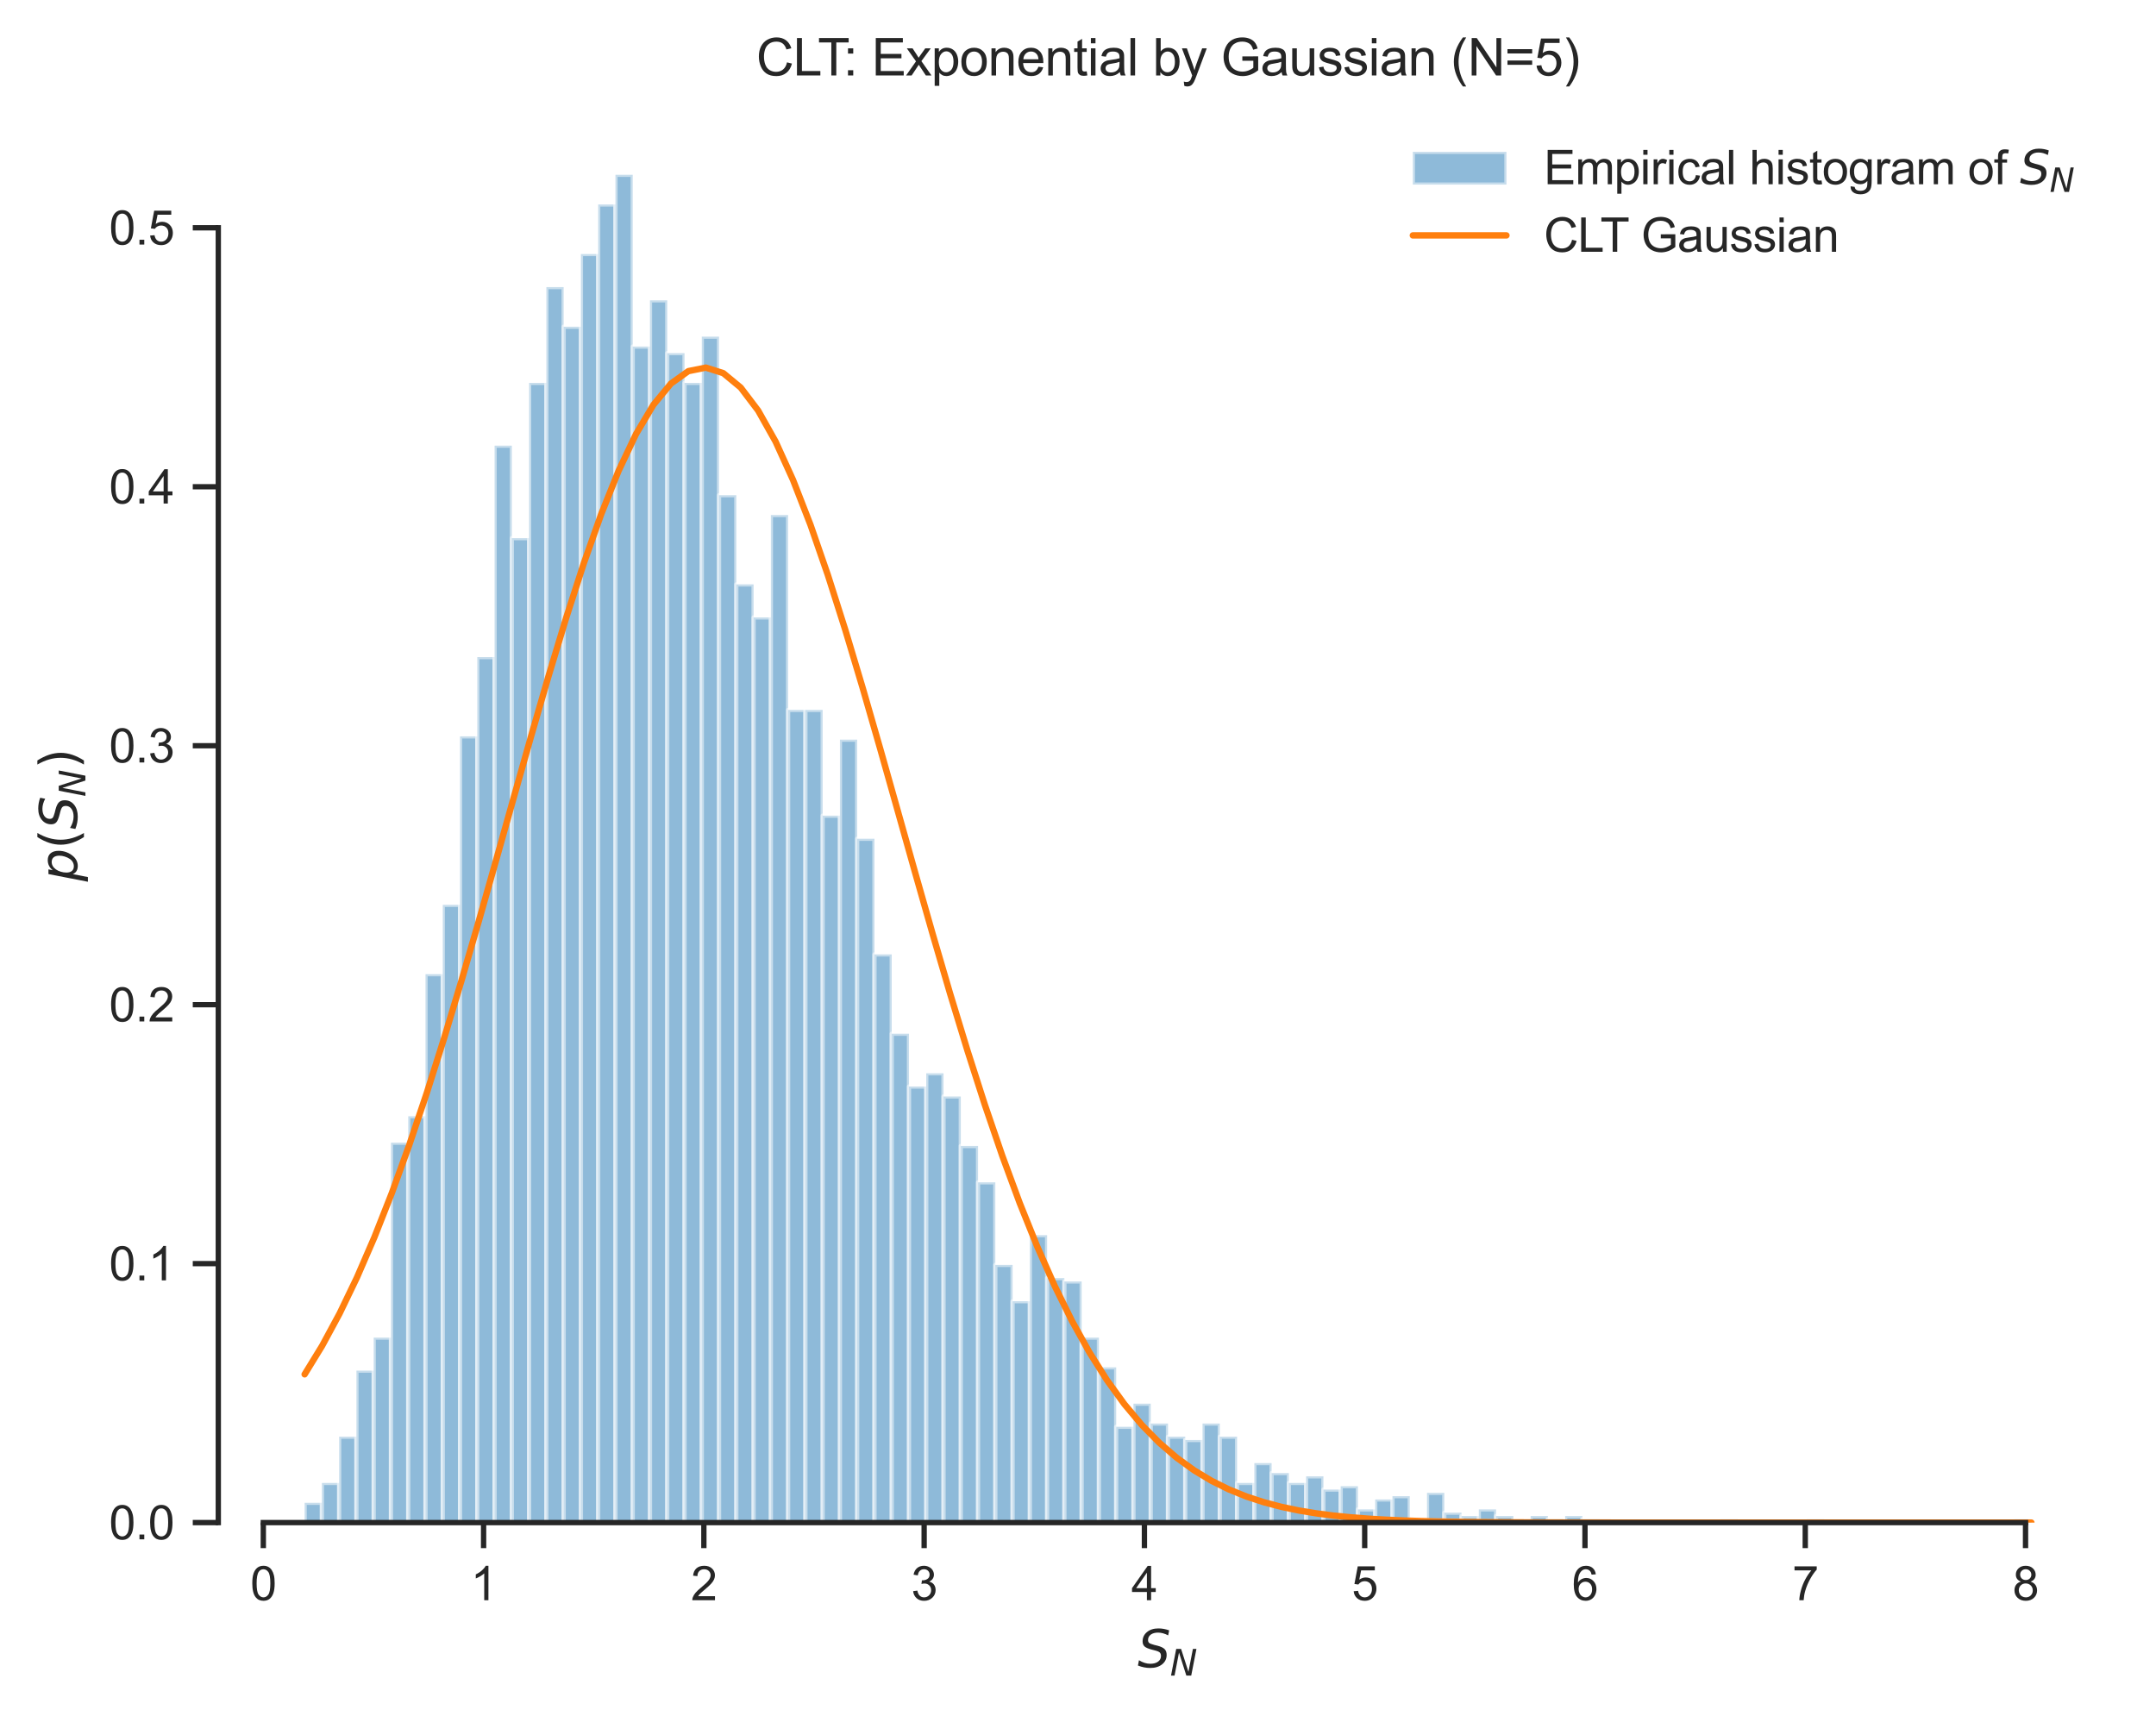 <?xml version="1.0" encoding="utf-8" standalone="no"?>
<!DOCTYPE svg PUBLIC "-//W3C//DTD SVG 1.1//EN"
  "http://www.w3.org/Graphics/SVG/1.1/DTD/svg11.dtd">
<svg xmlns:xlink="http://www.w3.org/1999/xlink" width="405.364pt" height="322.68pt" viewBox="0 0 405.364 322.68" xmlns="http://www.w3.org/2000/svg" version="1.1">
 <defs>
  <style type="text/css">*{stroke-linejoin: round; stroke-linecap: butt}</style>
 </defs>
 <g id="figure_1">
  <g id="patch_1">
   <path d="M 0 322.68 
L 405.364 322.68 
L 405.364 0 
L 0 0 
z
" style="fill: #ffffff"/>
  </g>
  <g id="axes_1">
   <g id="patch_2">
    <path d="M 41.044 286.3 
L 398.164 286.3 
L 398.164 20.189 
L 41.044 20.189 
z
" style="fill: #ffffff"/>
   </g>
   <g id="matplotlib.axis_1">
    <g id="xtick_1">
     <g id="line2d_1">
      <defs>
       <path id="mabcc6d7316" d="M 0 0 
L 0 4.8 
" style="stroke: #262626"/>
      </defs>
      <g>
       <use xlink:href="#mabcc6d7316" x="49.507" y="286.3" style="fill: #262626; stroke: #262626"/>
      </g>
     </g>
     <g id="text_1">
      <!-- 0 -->
      <g style="fill: #262626" transform="translate(47.06 300.899) scale(0.088 -0.088)">
       <defs>
        <path id="ArialMT-30" d="M 266 2259 
Q 266 3072 433 3567 
Q 600 4063 929 4331 
Q 1259 4600 1759 4600 
Q 2128 4600 2406 4451 
Q 2684 4303 2865 4023 
Q 3047 3744 3150 3342 
Q 3253 2941 3253 2259 
Q 3253 1453 3087 958 
Q 2922 463 2592 192 
Q 2263 -78 1759 -78 
Q 1097 -78 719 397 
Q 266 969 266 2259 
z
M 844 2259 
Q 844 1131 1108 757 
Q 1372 384 1759 384 
Q 2147 384 2411 759 
Q 2675 1134 2675 2259 
Q 2675 3391 2411 3762 
Q 2147 4134 1753 4134 
Q 1366 4134 1134 3806 
Q 844 3388 844 2259 
z
" transform="scale(0.016)"/>
       </defs>
       <use xlink:href="#ArialMT-30"/>
      </g>
     </g>
    </g>
    <g id="xtick_2">
     <g id="line2d_2">
      <g>
       <use xlink:href="#mabcc6d7316" x="90.923" y="286.3" style="fill: #262626; stroke: #262626"/>
      </g>
     </g>
     <g id="text_2">
      <!-- 1 -->
      <g style="fill: #262626" transform="translate(88.476 300.899) scale(0.088 -0.088)">
       <defs>
        <path id="ArialMT-31" d="M 2384 0 
L 1822 0 
L 1822 3584 
Q 1619 3391 1289 3197 
Q 959 3003 697 2906 
L 697 3450 
Q 1169 3672 1522 3987 
Q 1875 4303 2022 4600 
L 2384 4600 
L 2384 0 
z
" transform="scale(0.016)"/>
       </defs>
       <use xlink:href="#ArialMT-31"/>
      </g>
     </g>
    </g>
    <g id="xtick_3">
     <g id="line2d_3">
      <g>
       <use xlink:href="#mabcc6d7316" x="132.339" y="286.3" style="fill: #262626; stroke: #262626"/>
      </g>
     </g>
     <g id="text_3">
      <!-- 2 -->
      <g style="fill: #262626" transform="translate(129.892 300.899) scale(0.088 -0.088)">
       <defs>
        <path id="ArialMT-32" d="M 3222 541 
L 3222 0 
L 194 0 
Q 188 203 259 391 
Q 375 700 629 1000 
Q 884 1300 1366 1694 
Q 2113 2306 2375 2664 
Q 2638 3022 2638 3341 
Q 2638 3675 2398 3904 
Q 2159 4134 1775 4134 
Q 1369 4134 1125 3890 
Q 881 3647 878 3216 
L 300 3275 
Q 359 3922 746 4261 
Q 1134 4600 1788 4600 
Q 2447 4600 2831 4234 
Q 3216 3869 3216 3328 
Q 3216 3053 3103 2787 
Q 2991 2522 2730 2228 
Q 2469 1934 1863 1422 
Q 1356 997 1212 845 
Q 1069 694 975 541 
L 3222 541 
z
" transform="scale(0.016)"/>
       </defs>
       <use xlink:href="#ArialMT-32"/>
      </g>
     </g>
    </g>
    <g id="xtick_4">
     <g id="line2d_4">
      <g>
       <use xlink:href="#mabcc6d7316" x="173.755" y="286.3" style="fill: #262626; stroke: #262626"/>
      </g>
     </g>
     <g id="text_4">
      <!-- 3 -->
      <g style="fill: #262626" transform="translate(171.308 300.899) scale(0.088 -0.088)">
       <defs>
        <path id="ArialMT-33" d="M 269 1209 
L 831 1284 
Q 928 806 1161 595 
Q 1394 384 1728 384 
Q 2125 384 2398 659 
Q 2672 934 2672 1341 
Q 2672 1728 2419 1979 
Q 2166 2231 1775 2231 
Q 1616 2231 1378 2169 
L 1441 2663 
Q 1497 2656 1531 2656 
Q 1891 2656 2178 2843 
Q 2466 3031 2466 3422 
Q 2466 3731 2256 3934 
Q 2047 4138 1716 4138 
Q 1388 4138 1169 3931 
Q 950 3725 888 3313 
L 325 3413 
Q 428 3978 793 4289 
Q 1159 4600 1703 4600 
Q 2078 4600 2393 4439 
Q 2709 4278 2876 4000 
Q 3044 3722 3044 3409 
Q 3044 3113 2884 2869 
Q 2725 2625 2413 2481 
Q 2819 2388 3044 2092 
Q 3269 1797 3269 1353 
Q 3269 753 2831 336 
Q 2394 -81 1725 -81 
Q 1122 -81 723 278 
Q 325 638 269 1209 
z
" transform="scale(0.016)"/>
       </defs>
       <use xlink:href="#ArialMT-33"/>
      </g>
     </g>
    </g>
    <g id="xtick_5">
     <g id="line2d_5">
      <g>
       <use xlink:href="#mabcc6d7316" x="215.171" y="286.3" style="fill: #262626; stroke: #262626"/>
      </g>
     </g>
     <g id="text_5">
      <!-- 4 -->
      <g style="fill: #262626" transform="translate(212.724 300.899) scale(0.088 -0.088)">
       <defs>
        <path id="ArialMT-34" d="M 2069 0 
L 2069 1097 
L 81 1097 
L 81 1613 
L 2172 4581 
L 2631 4581 
L 2631 1613 
L 3250 1613 
L 3250 1097 
L 2631 1097 
L 2631 0 
L 2069 0 
z
M 2069 1613 
L 2069 3678 
L 634 1613 
L 2069 1613 
z
" transform="scale(0.016)"/>
       </defs>
       <use xlink:href="#ArialMT-34"/>
      </g>
     </g>
    </g>
    <g id="xtick_6">
     <g id="line2d_6">
      <g>
       <use xlink:href="#mabcc6d7316" x="256.586" y="286.3" style="fill: #262626; stroke: #262626"/>
      </g>
     </g>
     <g id="text_6">
      <!-- 5 -->
      <g style="fill: #262626" transform="translate(254.14 300.899) scale(0.088 -0.088)">
       <defs>
        <path id="ArialMT-35" d="M 266 1200 
L 856 1250 
Q 922 819 1161 601 
Q 1400 384 1738 384 
Q 2144 384 2425 690 
Q 2706 997 2706 1503 
Q 2706 1984 2436 2262 
Q 2166 2541 1728 2541 
Q 1456 2541 1237 2417 
Q 1019 2294 894 2097 
L 366 2166 
L 809 4519 
L 3088 4519 
L 3088 3981 
L 1259 3981 
L 1013 2750 
Q 1425 3038 1878 3038 
Q 2478 3038 2890 2622 
Q 3303 2206 3303 1553 
Q 3303 931 2941 478 
Q 2500 -78 1738 -78 
Q 1113 -78 717 272 
Q 322 622 266 1200 
z
" transform="scale(0.016)"/>
       </defs>
       <use xlink:href="#ArialMT-35"/>
      </g>
     </g>
    </g>
    <g id="xtick_7">
     <g id="line2d_7">
      <g>
       <use xlink:href="#mabcc6d7316" x="298.002" y="286.3" style="fill: #262626; stroke: #262626"/>
      </g>
     </g>
     <g id="text_7">
      <!-- 6 -->
      <g style="fill: #262626" transform="translate(295.556 300.899) scale(0.088 -0.088)">
       <defs>
        <path id="ArialMT-36" d="M 3184 3459 
L 2625 3416 
Q 2550 3747 2413 3897 
Q 2184 4138 1850 4138 
Q 1581 4138 1378 3988 
Q 1113 3794 959 3422 
Q 806 3050 800 2363 
Q 1003 2672 1297 2822 
Q 1591 2972 1913 2972 
Q 2475 2972 2870 2558 
Q 3266 2144 3266 1488 
Q 3266 1056 3080 686 
Q 2894 316 2569 119 
Q 2244 -78 1831 -78 
Q 1128 -78 684 439 
Q 241 956 241 2144 
Q 241 3472 731 4075 
Q 1159 4600 1884 4600 
Q 2425 4600 2770 4297 
Q 3116 3994 3184 3459 
z
M 888 1484 
Q 888 1194 1011 928 
Q 1134 663 1356 523 
Q 1578 384 1822 384 
Q 2178 384 2434 671 
Q 2691 959 2691 1453 
Q 2691 1928 2437 2201 
Q 2184 2475 1800 2475 
Q 1419 2475 1153 2201 
Q 888 1928 888 1484 
z
" transform="scale(0.016)"/>
       </defs>
       <use xlink:href="#ArialMT-36"/>
      </g>
     </g>
    </g>
    <g id="xtick_8">
     <g id="line2d_8">
      <g>
       <use xlink:href="#mabcc6d7316" x="339.418" y="286.3" style="fill: #262626; stroke: #262626"/>
      </g>
     </g>
     <g id="text_8">
      <!-- 7 -->
      <g style="fill: #262626" transform="translate(336.972 300.899) scale(0.088 -0.088)">
       <defs>
        <path id="ArialMT-37" d="M 303 3981 
L 303 4522 
L 3269 4522 
L 3269 4084 
Q 2831 3619 2401 2847 
Q 1972 2075 1738 1259 
Q 1569 684 1522 0 
L 944 0 
Q 953 541 1156 1306 
Q 1359 2072 1739 2783 
Q 2119 3494 2547 3981 
L 303 3981 
z
" transform="scale(0.016)"/>
       </defs>
       <use xlink:href="#ArialMT-37"/>
      </g>
     </g>
    </g>
    <g id="xtick_9">
     <g id="line2d_9">
      <g>
       <use xlink:href="#mabcc6d7316" x="380.834" y="286.3" style="fill: #262626; stroke: #262626"/>
      </g>
     </g>
     <g id="text_9">
      <!-- 8 -->
      <g style="fill: #262626" transform="translate(378.388 300.899) scale(0.088 -0.088)">
       <defs>
        <path id="ArialMT-38" d="M 1131 2484 
Q 781 2613 612 2850 
Q 444 3088 444 3419 
Q 444 3919 803 4259 
Q 1163 4600 1759 4600 
Q 2359 4600 2725 4251 
Q 3091 3903 3091 3403 
Q 3091 3084 2923 2848 
Q 2756 2613 2416 2484 
Q 2838 2347 3058 2040 
Q 3278 1734 3278 1309 
Q 3278 722 2862 322 
Q 2447 -78 1769 -78 
Q 1091 -78 675 323 
Q 259 725 259 1325 
Q 259 1772 486 2073 
Q 713 2375 1131 2484 
z
M 1019 3438 
Q 1019 3113 1228 2906 
Q 1438 2700 1772 2700 
Q 2097 2700 2305 2904 
Q 2513 3109 2513 3406 
Q 2513 3716 2298 3927 
Q 2084 4138 1766 4138 
Q 1444 4138 1231 3931 
Q 1019 3725 1019 3438 
z
M 838 1322 
Q 838 1081 952 856 
Q 1066 631 1291 507 
Q 1516 384 1775 384 
Q 2178 384 2440 643 
Q 2703 903 2703 1303 
Q 2703 1709 2433 1975 
Q 2163 2241 1756 2241 
Q 1359 2241 1098 1978 
Q 838 1716 838 1322 
z
" transform="scale(0.016)"/>
       </defs>
       <use xlink:href="#ArialMT-38"/>
      </g>
     </g>
    </g>
    <g id="text_10">
     <!-- $S_N$ -->
     <g style="fill: #262626" transform="translate(213.892 313.572) scale(0.096 -0.096)">
      <defs>
       <path id="DejaVuSans-Oblique-53" d="M 3859 4513 
L 3738 3897 
Q 3422 4066 3111 4152 
Q 2800 4238 2509 4238 
Q 1944 4238 1609 3991 
Q 1275 3744 1275 3334 
Q 1275 3109 1398 2989 
Q 1522 2869 2034 2731 
L 2413 2638 
Q 3053 2472 3303 2217 
Q 3553 1963 3553 1503 
Q 3553 797 2998 353 
Q 2444 -91 1538 -91 
Q 1166 -91 791 -17 
Q 416 56 38 206 
L 166 856 
Q 513 641 861 531 
Q 1209 422 1556 422 
Q 2147 422 2503 684 
Q 2859 947 2859 1369 
Q 2859 1650 2717 1795 
Q 2575 1941 2106 2059 
L 1728 2156 
Q 1081 2325 845 2545 
Q 609 2766 609 3163 
Q 609 3859 1145 4304 
Q 1681 4750 2541 4750 
Q 2875 4750 3203 4690 
Q 3531 4631 3859 4513 
z
" transform="scale(0.016)"/>
       <path id="DejaVuSans-Oblique-4e" d="M 1081 4666 
L 1931 4666 
L 3219 666 
L 4000 4666 
L 4616 4666 
L 3706 0 
L 2853 0 
L 1569 4025 
L 788 0 
L 172 0 
L 1081 4666 
z
" transform="scale(0.016)"/>
      </defs>
      <use xlink:href="#DejaVuSans-Oblique-53" transform="translate(0 0.781)"/>
      <use xlink:href="#DejaVuSans-Oblique-4e" transform="translate(63.477 -15.625) scale(0.7)"/>
     </g>
    </g>
   </g>
   <g id="matplotlib.axis_2">
    <g id="ytick_1">
     <g id="line2d_10">
      <defs>
       <path id="m6d76d13a8e" d="M 0 0 
L -4.8 0 
" style="stroke: #262626"/>
      </defs>
      <g>
       <use xlink:href="#m6d76d13a8e" x="41.044" y="286.3" style="fill: #262626; stroke: #262626"/>
      </g>
     </g>
     <g id="text_11">
      <!-- 0.0 -->
      <g style="fill: #262626" transform="translate(20.512 289.45) scale(0.088 -0.088)">
       <defs>
        <path id="ArialMT-2e" d="M 581 0 
L 581 641 
L 1222 641 
L 1222 0 
L 581 0 
z
" transform="scale(0.016)"/>
       </defs>
       <use xlink:href="#ArialMT-30"/>
       <use xlink:href="#ArialMT-2e" x="55.615"/>
       <use xlink:href="#ArialMT-30" x="83.398"/>
      </g>
     </g>
    </g>
    <g id="ytick_2">
     <g id="line2d_11">
      <g>
       <use xlink:href="#m6d76d13a8e" x="41.044" y="237.607" style="fill: #262626; stroke: #262626"/>
      </g>
     </g>
     <g id="text_12">
      <!-- 0.1 -->
      <g style="fill: #262626" transform="translate(20.512 240.757) scale(0.088 -0.088)">
       <use xlink:href="#ArialMT-30"/>
       <use xlink:href="#ArialMT-2e" x="55.615"/>
       <use xlink:href="#ArialMT-31" x="83.398"/>
      </g>
     </g>
    </g>
    <g id="ytick_3">
     <g id="line2d_12">
      <g>
       <use xlink:href="#m6d76d13a8e" x="41.044" y="188.914" style="fill: #262626; stroke: #262626"/>
      </g>
     </g>
     <g id="text_13">
      <!-- 0.2 -->
      <g style="fill: #262626" transform="translate(20.512 192.063) scale(0.088 -0.088)">
       <use xlink:href="#ArialMT-30"/>
       <use xlink:href="#ArialMT-2e" x="55.615"/>
       <use xlink:href="#ArialMT-32" x="83.398"/>
      </g>
     </g>
    </g>
    <g id="ytick_4">
     <g id="line2d_13">
      <g>
       <use xlink:href="#m6d76d13a8e" x="41.044" y="140.221" style="fill: #262626; stroke: #262626"/>
      </g>
     </g>
     <g id="text_14">
      <!-- 0.3 -->
      <g style="fill: #262626" transform="translate(20.512 143.37) scale(0.088 -0.088)">
       <use xlink:href="#ArialMT-30"/>
       <use xlink:href="#ArialMT-2e" x="55.615"/>
       <use xlink:href="#ArialMT-33" x="83.398"/>
      </g>
     </g>
    </g>
    <g id="ytick_5">
     <g id="line2d_14">
      <g>
       <use xlink:href="#m6d76d13a8e" x="41.044" y="91.528" style="fill: #262626; stroke: #262626"/>
      </g>
     </g>
     <g id="text_15">
      <!-- 0.4 -->
      <g style="fill: #262626" transform="translate(20.512 94.677) scale(0.088 -0.088)">
       <use xlink:href="#ArialMT-30"/>
       <use xlink:href="#ArialMT-2e" x="55.615"/>
       <use xlink:href="#ArialMT-34" x="83.398"/>
      </g>
     </g>
    </g>
    <g id="ytick_6">
     <g id="line2d_15">
      <g>
       <use xlink:href="#m6d76d13a8e" x="41.044" y="42.834" style="fill: #262626; stroke: #262626"/>
      </g>
     </g>
     <g id="text_16">
      <!-- 0.5 -->
      <g style="fill: #262626" transform="translate(20.512 45.984) scale(0.088 -0.088)">
       <use xlink:href="#ArialMT-30"/>
       <use xlink:href="#ArialMT-2e" x="55.615"/>
       <use xlink:href="#ArialMT-35" x="83.398"/>
      </g>
     </g>
    </g>
    <g id="text_17">
     <!-- $p(S_N)$ -->
     <g style="fill: #262626" transform="translate(14.496 165.773) rotate(-90) scale(0.096 -0.096)">
      <defs>
       <path id="DejaVuSans-Oblique-70" d="M 3175 2156 
Q 3175 2616 2975 2859 
Q 2775 3103 2400 3103 
Q 2144 3103 1911 2972 
Q 1678 2841 1497 2591 
Q 1319 2344 1212 1994 
Q 1106 1644 1106 1300 
Q 1106 863 1306 627 
Q 1506 391 1875 391 
Q 2147 391 2380 519 
Q 2613 647 2778 891 
Q 2956 1147 3065 1494 
Q 3175 1841 3175 2156 
z
M 1394 2969 
Q 1625 3272 1939 3428 
Q 2253 3584 2638 3584 
Q 3175 3584 3472 3232 
Q 3769 2881 3769 2247 
Q 3769 1728 3584 1258 
Q 3400 788 3053 416 
Q 2822 169 2531 39 
Q 2241 -91 1919 -91 
Q 1547 -91 1294 64 
Q 1041 219 916 525 
L 556 -1331 
L -19 -1331 
L 922 3500 
L 1497 3500 
L 1394 2969 
z
" transform="scale(0.016)"/>
       <path id="DejaVuSans-28" d="M 1984 4856 
Q 1566 4138 1362 3434 
Q 1159 2731 1159 2009 
Q 1159 1288 1364 580 
Q 1569 -128 1984 -844 
L 1484 -844 
Q 1016 -109 783 600 
Q 550 1309 550 2009 
Q 550 2706 781 3412 
Q 1013 4119 1484 4856 
L 1984 4856 
z
" transform="scale(0.016)"/>
       <path id="DejaVuSans-29" d="M 513 4856 
L 1013 4856 
Q 1481 4119 1714 3412 
Q 1947 2706 1947 2009 
Q 1947 1309 1714 600 
Q 1481 -109 1013 -844 
L 513 -844 
Q 928 -128 1133 580 
Q 1338 1288 1338 2009 
Q 1338 2731 1133 3434 
Q 928 4138 513 4856 
z
" transform="scale(0.016)"/>
      </defs>
      <use xlink:href="#DejaVuSans-Oblique-70" transform="translate(0 0.125)"/>
      <use xlink:href="#DejaVuSans-28" transform="translate(63.477 0.125)"/>
      <use xlink:href="#DejaVuSans-Oblique-53" transform="translate(102.49 0.125)"/>
      <use xlink:href="#DejaVuSans-Oblique-4e" transform="translate(165.967 -16.281) scale(0.7)"/>
      <use xlink:href="#DejaVuSans-29" transform="translate(221.064 0.125)"/>
     </g>
    </g>
   </g>
   <g id="patch_3">
    <path d="M 57.277 286.3 
L 60.523 286.3 
L 60.523 282.573 
L 57.277 282.573 
z
" clip-path="url(#p24881771f4)" style="fill: #1f77b4; opacity: 0.5; stroke: #ffffff; stroke-width: 0.8; stroke-linejoin: miter"/>
   </g>
   <g id="patch_4">
    <path d="M 60.523 286.3 
L 63.77 286.3 
L 63.77 278.846 
L 60.523 278.846 
z
" clip-path="url(#p24881771f4)" style="fill: #1f77b4; opacity: 0.5; stroke: #ffffff; stroke-width: 0.8; stroke-linejoin: miter"/>
   </g>
   <g id="patch_5">
    <path d="M 63.77 286.3 
L 67.016 286.3 
L 67.016 270.15 
L 63.77 270.15 
z
" clip-path="url(#p24881771f4)" style="fill: #1f77b4; opacity: 0.5; stroke: #ffffff; stroke-width: 0.8; stroke-linejoin: miter"/>
   </g>
   <g id="patch_6">
    <path d="M 67.016 286.3 
L 70.263 286.3 
L 70.263 257.726 
L 67.016 257.726 
z
" clip-path="url(#p24881771f4)" style="fill: #1f77b4; opacity: 0.5; stroke: #ffffff; stroke-width: 0.8; stroke-linejoin: miter"/>
   </g>
   <g id="patch_7">
    <path d="M 70.263 286.3 
L 73.509 286.3 
L 73.509 251.515 
L 70.263 251.515 
z
" clip-path="url(#p24881771f4)" style="fill: #1f77b4; opacity: 0.5; stroke: #ffffff; stroke-width: 0.8; stroke-linejoin: miter"/>
   </g>
   <g id="patch_8">
    <path d="M 73.509 286.3 
L 76.756 286.3 
L 76.756 214.865 
L 73.509 214.865 
z
" clip-path="url(#p24881771f4)" style="fill: #1f77b4; opacity: 0.5; stroke: #ffffff; stroke-width: 0.8; stroke-linejoin: miter"/>
   </g>
   <g id="patch_9">
    <path d="M 76.756 286.3 
L 80.003 286.3 
L 80.003 209.896 
L 76.756 209.896 
z
" clip-path="url(#p24881771f4)" style="fill: #1f77b4; opacity: 0.5; stroke: #ffffff; stroke-width: 0.8; stroke-linejoin: miter"/>
   </g>
   <g id="patch_10">
    <path d="M 80.003 286.3 
L 83.249 286.3 
L 83.249 183.185 
L 80.003 183.185 
z
" clip-path="url(#p24881771f4)" style="fill: #1f77b4; opacity: 0.5; stroke: #ffffff; stroke-width: 0.8; stroke-linejoin: miter"/>
   </g>
   <g id="patch_11">
    <path d="M 83.249 286.3 
L 86.496 286.3 
L 86.496 170.141 
L 83.249 170.141 
z
" clip-path="url(#p24881771f4)" style="fill: #1f77b4; opacity: 0.5; stroke: #ffffff; stroke-width: 0.8; stroke-linejoin: miter"/>
   </g>
   <g id="patch_12">
    <path d="M 86.496 286.3 
L 89.742 286.3 
L 89.742 138.46 
L 86.496 138.46 
z
" clip-path="url(#p24881771f4)" style="fill: #1f77b4; opacity: 0.5; stroke: #ffffff; stroke-width: 0.8; stroke-linejoin: miter"/>
   </g>
   <g id="patch_13">
    <path d="M 89.742 286.3 
L 92.989 286.3 
L 92.989 123.552 
L 89.742 123.552 
z
" clip-path="url(#p24881771f4)" style="fill: #1f77b4; opacity: 0.5; stroke: #ffffff; stroke-width: 0.8; stroke-linejoin: miter"/>
   </g>
   <g id="patch_14">
    <path d="M 92.989 286.3 
L 96.235 286.3 
L 96.235 83.797 
L 92.989 83.797 
z
" clip-path="url(#p24881771f4)" style="fill: #1f77b4; opacity: 0.5; stroke: #ffffff; stroke-width: 0.8; stroke-linejoin: miter"/>
   </g>
   <g id="patch_15">
    <path d="M 96.235 286.3 
L 99.482 286.3 
L 99.482 101.19 
L 96.235 101.19 
z
" clip-path="url(#p24881771f4)" style="fill: #1f77b4; opacity: 0.5; stroke: #ffffff; stroke-width: 0.8; stroke-linejoin: miter"/>
   </g>
   <g id="patch_16">
    <path d="M 99.482 286.3 
L 102.728 286.3 
L 102.728 71.995 
L 99.482 71.995 
z
" clip-path="url(#p24881771f4)" style="fill: #1f77b4; opacity: 0.5; stroke: #ffffff; stroke-width: 0.8; stroke-linejoin: miter"/>
   </g>
   <g id="patch_17">
    <path d="M 102.728 286.3 
L 105.975 286.3 
L 105.975 53.98 
L 102.728 53.98 
z
" clip-path="url(#p24881771f4)" style="fill: #1f77b4; opacity: 0.5; stroke: #ffffff; stroke-width: 0.8; stroke-linejoin: miter"/>
   </g>
   <g id="patch_18">
    <path d="M 105.975 286.3 
L 109.221 286.3 
L 109.221 61.435 
L 105.975 61.435 
z
" clip-path="url(#p24881771f4)" style="fill: #1f77b4; opacity: 0.5; stroke: #ffffff; stroke-width: 0.8; stroke-linejoin: miter"/>
   </g>
   <g id="patch_19">
    <path d="M 109.221 286.3 
L 112.468 286.3 
L 112.468 47.769 
L 109.221 47.769 
z
" clip-path="url(#p24881771f4)" style="fill: #1f77b4; opacity: 0.5; stroke: #ffffff; stroke-width: 0.8; stroke-linejoin: miter"/>
   </g>
   <g id="patch_20">
    <path d="M 112.468 286.3 
L 115.715 286.3 
L 115.715 38.451 
L 112.468 38.451 
z
" clip-path="url(#p24881771f4)" style="fill: #1f77b4; opacity: 0.5; stroke: #ffffff; stroke-width: 0.8; stroke-linejoin: miter"/>
   </g>
   <g id="patch_21">
    <path d="M 115.715 286.3 
L 118.961 286.3 
L 118.961 32.861 
L 115.715 32.861 
z
" clip-path="url(#p24881771f4)" style="fill: #1f77b4; opacity: 0.5; stroke: #ffffff; stroke-width: 0.8; stroke-linejoin: miter"/>
   </g>
   <g id="patch_22">
    <path d="M 118.961 286.3 
L 122.208 286.3 
L 122.208 65.162 
L 118.961 65.162 
z
" clip-path="url(#p24881771f4)" style="fill: #1f77b4; opacity: 0.5; stroke: #ffffff; stroke-width: 0.8; stroke-linejoin: miter"/>
   </g>
   <g id="patch_23">
    <path d="M 122.208 286.3 
L 125.454 286.3 
L 125.454 56.465 
L 122.208 56.465 
z
" clip-path="url(#p24881771f4)" style="fill: #1f77b4; opacity: 0.5; stroke: #ffffff; stroke-width: 0.8; stroke-linejoin: miter"/>
   </g>
   <g id="patch_24">
    <path d="M 125.454 286.3 
L 128.701 286.3 
L 128.701 66.404 
L 125.454 66.404 
z
" clip-path="url(#p24881771f4)" style="fill: #1f77b4; opacity: 0.5; stroke: #ffffff; stroke-width: 0.8; stroke-linejoin: miter"/>
   </g>
   <g id="patch_25">
    <path d="M 128.701 286.3 
L 131.947 286.3 
L 131.947 71.995 
L 128.701 71.995 
z
" clip-path="url(#p24881771f4)" style="fill: #1f77b4; opacity: 0.5; stroke: #ffffff; stroke-width: 0.8; stroke-linejoin: miter"/>
   </g>
   <g id="patch_26">
    <path d="M 131.947 286.3 
L 135.194 286.3 
L 135.194 63.298 
L 131.947 63.298 
z
" clip-path="url(#p24881771f4)" style="fill: #1f77b4; opacity: 0.5; stroke: #ffffff; stroke-width: 0.8; stroke-linejoin: miter"/>
   </g>
   <g id="patch_27">
    <path d="M 135.194 286.3 
L 138.44 286.3 
L 138.44 93.115 
L 135.194 93.115 
z
" clip-path="url(#p24881771f4)" style="fill: #1f77b4; opacity: 0.5; stroke: #ffffff; stroke-width: 0.8; stroke-linejoin: miter"/>
   </g>
   <g id="patch_28">
    <path d="M 138.44 286.3 
L 141.687 286.3 
L 141.687 109.886 
L 138.44 109.886 
z
" clip-path="url(#p24881771f4)" style="fill: #1f77b4; opacity: 0.5; stroke: #ffffff; stroke-width: 0.8; stroke-linejoin: miter"/>
   </g>
   <g id="patch_29">
    <path d="M 141.687 286.3 
L 144.933 286.3 
L 144.933 116.098 
L 141.687 116.098 
z
" clip-path="url(#p24881771f4)" style="fill: #1f77b4; opacity: 0.5; stroke: #ffffff; stroke-width: 0.8; stroke-linejoin: miter"/>
   </g>
   <g id="patch_30">
    <path d="M 144.933 286.3 
L 148.18 286.3 
L 148.18 96.842 
L 144.933 96.842 
z
" clip-path="url(#p24881771f4)" style="fill: #1f77b4; opacity: 0.5; stroke: #ffffff; stroke-width: 0.8; stroke-linejoin: miter"/>
   </g>
   <g id="patch_31">
    <path d="M 148.18 286.3 
L 151.427 286.3 
L 151.427 133.491 
L 148.18 133.491 
z
" clip-path="url(#p24881771f4)" style="fill: #1f77b4; opacity: 0.5; stroke: #ffffff; stroke-width: 0.8; stroke-linejoin: miter"/>
   </g>
   <g id="patch_32">
    <path d="M 151.427 286.3 
L 154.673 286.3 
L 154.673 133.491 
L 151.427 133.491 
z
" clip-path="url(#p24881771f4)" style="fill: #1f77b4; opacity: 0.5; stroke: #ffffff; stroke-width: 0.8; stroke-linejoin: miter"/>
   </g>
   <g id="patch_33">
    <path d="M 154.673 286.3 
L 157.92 286.3 
L 157.92 153.369 
L 154.673 153.369 
z
" clip-path="url(#p24881771f4)" style="fill: #1f77b4; opacity: 0.5; stroke: #ffffff; stroke-width: 0.8; stroke-linejoin: miter"/>
   </g>
   <g id="patch_34">
    <path d="M 157.92 286.3 
L 161.166 286.3 
L 161.166 139.082 
L 157.92 139.082 
z
" clip-path="url(#p24881771f4)" style="fill: #1f77b4; opacity: 0.5; stroke: #ffffff; stroke-width: 0.8; stroke-linejoin: miter"/>
   </g>
   <g id="patch_35">
    <path d="M 161.166 286.3 
L 164.413 286.3 
L 164.413 157.717 
L 161.166 157.717 
z
" clip-path="url(#p24881771f4)" style="fill: #1f77b4; opacity: 0.5; stroke: #ffffff; stroke-width: 0.8; stroke-linejoin: miter"/>
   </g>
   <g id="patch_36">
    <path d="M 164.413 286.3 
L 167.659 286.3 
L 167.659 179.458 
L 164.413 179.458 
z
" clip-path="url(#p24881771f4)" style="fill: #1f77b4; opacity: 0.5; stroke: #ffffff; stroke-width: 0.8; stroke-linejoin: miter"/>
   </g>
   <g id="patch_37">
    <path d="M 167.659 286.3 
L 170.906 286.3 
L 170.906 194.366 
L 167.659 194.366 
z
" clip-path="url(#p24881771f4)" style="fill: #1f77b4; opacity: 0.5; stroke: #ffffff; stroke-width: 0.8; stroke-linejoin: miter"/>
   </g>
   <g id="patch_38">
    <path d="M 170.906 286.3 
L 174.152 286.3 
L 174.152 204.305 
L 170.906 204.305 
z
" clip-path="url(#p24881771f4)" style="fill: #1f77b4; opacity: 0.5; stroke: #ffffff; stroke-width: 0.8; stroke-linejoin: miter"/>
   </g>
   <g id="patch_39">
    <path d="M 174.152 286.3 
L 177.399 286.3 
L 177.399 201.821 
L 174.152 201.821 
z
" clip-path="url(#p24881771f4)" style="fill: #1f77b4; opacity: 0.5; stroke: #ffffff; stroke-width: 0.8; stroke-linejoin: miter"/>
   </g>
   <g id="patch_40">
    <path d="M 177.399 286.3 
L 180.645 286.3 
L 180.645 206.169 
L 177.399 206.169 
z
" clip-path="url(#p24881771f4)" style="fill: #1f77b4; opacity: 0.5; stroke: #ffffff; stroke-width: 0.8; stroke-linejoin: miter"/>
   </g>
   <g id="patch_41">
    <path d="M 180.645 286.3 
L 183.892 286.3 
L 183.892 215.486 
L 180.645 215.486 
z
" clip-path="url(#p24881771f4)" style="fill: #1f77b4; opacity: 0.5; stroke: #ffffff; stroke-width: 0.8; stroke-linejoin: miter"/>
   </g>
   <g id="patch_42">
    <path d="M 183.892 286.3 
L 187.139 286.3 
L 187.139 222.319 
L 183.892 222.319 
z
" clip-path="url(#p24881771f4)" style="fill: #1f77b4; opacity: 0.5; stroke: #ffffff; stroke-width: 0.8; stroke-linejoin: miter"/>
   </g>
   <g id="patch_43">
    <path d="M 187.139 286.3 
L 190.385 286.3 
L 190.385 237.849 
L 187.139 237.849 
z
" clip-path="url(#p24881771f4)" style="fill: #1f77b4; opacity: 0.5; stroke: #ffffff; stroke-width: 0.8; stroke-linejoin: miter"/>
   </g>
   <g id="patch_44">
    <path d="M 190.385 286.3 
L 193.632 286.3 
L 193.632 244.682 
L 190.385 244.682 
z
" clip-path="url(#p24881771f4)" style="fill: #1f77b4; opacity: 0.5; stroke: #ffffff; stroke-width: 0.8; stroke-linejoin: miter"/>
   </g>
   <g id="patch_45">
    <path d="M 193.632 286.3 
L 196.878 286.3 
L 196.878 232.258 
L 193.632 232.258 
z
" clip-path="url(#p24881771f4)" style="fill: #1f77b4; opacity: 0.5; stroke: #ffffff; stroke-width: 0.8; stroke-linejoin: miter"/>
   </g>
   <g id="patch_46">
    <path d="M 196.878 286.3 
L 200.125 286.3 
L 200.125 240.333 
L 196.878 240.333 
z
" clip-path="url(#p24881771f4)" style="fill: #1f77b4; opacity: 0.5; stroke: #ffffff; stroke-width: 0.8; stroke-linejoin: miter"/>
   </g>
   <g id="patch_47">
    <path d="M 200.125 286.3 
L 203.371 286.3 
L 203.371 240.955 
L 200.125 240.955 
z
" clip-path="url(#p24881771f4)" style="fill: #1f77b4; opacity: 0.5; stroke: #ffffff; stroke-width: 0.8; stroke-linejoin: miter"/>
   </g>
   <g id="patch_48">
    <path d="M 203.371 286.3 
L 206.618 286.3 
L 206.618 251.515 
L 203.371 251.515 
z
" clip-path="url(#p24881771f4)" style="fill: #1f77b4; opacity: 0.5; stroke: #ffffff; stroke-width: 0.8; stroke-linejoin: miter"/>
   </g>
   <g id="patch_49">
    <path d="M 206.618 286.3 
L 209.864 286.3 
L 209.864 257.105 
L 206.618 257.105 
z
" clip-path="url(#p24881771f4)" style="fill: #1f77b4; opacity: 0.5; stroke: #ffffff; stroke-width: 0.8; stroke-linejoin: miter"/>
   </g>
   <g id="patch_50">
    <path d="M 209.864 286.3 
L 213.111 286.3 
L 213.111 268.286 
L 209.864 268.286 
z
" clip-path="url(#p24881771f4)" style="fill: #1f77b4; opacity: 0.5; stroke: #ffffff; stroke-width: 0.8; stroke-linejoin: miter"/>
   </g>
   <g id="patch_51">
    <path d="M 213.111 286.3 
L 216.357 286.3 
L 216.357 263.938 
L 213.111 263.938 
z
" clip-path="url(#p24881771f4)" style="fill: #1f77b4; opacity: 0.5; stroke: #ffffff; stroke-width: 0.8; stroke-linejoin: miter"/>
   </g>
   <g id="patch_52">
    <path d="M 216.357 286.3 
L 219.604 286.3 
L 219.604 267.665 
L 216.357 267.665 
z
" clip-path="url(#p24881771f4)" style="fill: #1f77b4; opacity: 0.5; stroke: #ffffff; stroke-width: 0.8; stroke-linejoin: miter"/>
   </g>
   <g id="patch_53">
    <path d="M 219.604 286.3 
L 222.851 286.3 
L 222.851 270.15 
L 219.604 270.15 
z
" clip-path="url(#p24881771f4)" style="fill: #1f77b4; opacity: 0.5; stroke: #ffffff; stroke-width: 0.8; stroke-linejoin: miter"/>
   </g>
   <g id="patch_54">
    <path d="M 222.851 286.3 
L 226.097 286.3 
L 226.097 270.771 
L 222.851 270.771 
z
" clip-path="url(#p24881771f4)" style="fill: #1f77b4; opacity: 0.5; stroke: #ffffff; stroke-width: 0.8; stroke-linejoin: miter"/>
   </g>
   <g id="patch_55">
    <path d="M 226.097 286.3 
L 229.344 286.3 
L 229.344 267.665 
L 226.097 267.665 
z
" clip-path="url(#p24881771f4)" style="fill: #1f77b4; opacity: 0.5; stroke: #ffffff; stroke-width: 0.8; stroke-linejoin: miter"/>
   </g>
   <g id="patch_56">
    <path d="M 229.344 286.3 
L 232.59 286.3 
L 232.59 270.15 
L 229.344 270.15 
z
" clip-path="url(#p24881771f4)" style="fill: #1f77b4; opacity: 0.5; stroke: #ffffff; stroke-width: 0.8; stroke-linejoin: miter"/>
   </g>
   <g id="patch_57">
    <path d="M 232.59 286.3 
L 235.837 286.3 
L 235.837 278.846 
L 232.59 278.846 
z
" clip-path="url(#p24881771f4)" style="fill: #1f77b4; opacity: 0.5; stroke: #ffffff; stroke-width: 0.8; stroke-linejoin: miter"/>
   </g>
   <g id="patch_58">
    <path d="M 235.837 286.3 
L 239.083 286.3 
L 239.083 275.119 
L 235.837 275.119 
z
" clip-path="url(#p24881771f4)" style="fill: #1f77b4; opacity: 0.5; stroke: #ffffff; stroke-width: 0.8; stroke-linejoin: miter"/>
   </g>
   <g id="patch_59">
    <path d="M 239.083 286.3 
L 242.33 286.3 
L 242.33 276.983 
L 239.083 276.983 
z
" clip-path="url(#p24881771f4)" style="fill: #1f77b4; opacity: 0.5; stroke: #ffffff; stroke-width: 0.8; stroke-linejoin: miter"/>
   </g>
   <g id="patch_60">
    <path d="M 242.33 286.3 
L 245.576 286.3 
L 245.576 278.846 
L 242.33 278.846 
z
" clip-path="url(#p24881771f4)" style="fill: #1f77b4; opacity: 0.5; stroke: #ffffff; stroke-width: 0.8; stroke-linejoin: miter"/>
   </g>
   <g id="patch_61">
    <path d="M 245.576 286.3 
L 248.823 286.3 
L 248.823 277.604 
L 245.576 277.604 
z
" clip-path="url(#p24881771f4)" style="fill: #1f77b4; opacity: 0.5; stroke: #ffffff; stroke-width: 0.8; stroke-linejoin: miter"/>
   </g>
   <g id="patch_62">
    <path d="M 248.823 286.3 
L 252.069 286.3 
L 252.069 280.089 
L 248.823 280.089 
z
" clip-path="url(#p24881771f4)" style="fill: #1f77b4; opacity: 0.5; stroke: #ffffff; stroke-width: 0.8; stroke-linejoin: miter"/>
   </g>
   <g id="patch_63">
    <path d="M 252.069 286.3 
L 255.316 286.3 
L 255.316 279.468 
L 252.069 279.468 
z
" clip-path="url(#p24881771f4)" style="fill: #1f77b4; opacity: 0.5; stroke: #ffffff; stroke-width: 0.8; stroke-linejoin: miter"/>
   </g>
   <g id="patch_64">
    <path d="M 255.316 286.3 
L 258.563 286.3 
L 258.563 283.816 
L 255.316 283.816 
z
" clip-path="url(#p24881771f4)" style="fill: #1f77b4; opacity: 0.5; stroke: #ffffff; stroke-width: 0.8; stroke-linejoin: miter"/>
   </g>
   <g id="patch_65">
    <path d="M 258.563 286.3 
L 261.809 286.3 
L 261.809 281.952 
L 258.563 281.952 
z
" clip-path="url(#p24881771f4)" style="fill: #1f77b4; opacity: 0.5; stroke: #ffffff; stroke-width: 0.8; stroke-linejoin: miter"/>
   </g>
   <g id="patch_66">
    <path d="M 261.809 286.3 
L 265.056 286.3 
L 265.056 281.331 
L 261.809 281.331 
z
" clip-path="url(#p24881771f4)" style="fill: #1f77b4; opacity: 0.5; stroke: #ffffff; stroke-width: 0.8; stroke-linejoin: miter"/>
   </g>
   <g id="patch_67">
    <path d="M 265.056 286.3 
L 268.302 286.3 
L 268.302 285.679 
L 265.056 285.679 
z
" clip-path="url(#p24881771f4)" style="fill: #1f77b4; opacity: 0.5; stroke: #ffffff; stroke-width: 0.8; stroke-linejoin: miter"/>
   </g>
   <g id="patch_68">
    <path d="M 268.302 286.3 
L 271.549 286.3 
L 271.549 280.71 
L 268.302 280.71 
z
" clip-path="url(#p24881771f4)" style="fill: #1f77b4; opacity: 0.5; stroke: #ffffff; stroke-width: 0.8; stroke-linejoin: miter"/>
   </g>
   <g id="patch_69">
    <path d="M 271.549 286.3 
L 274.795 286.3 
L 274.795 284.437 
L 271.549 284.437 
z
" clip-path="url(#p24881771f4)" style="fill: #1f77b4; opacity: 0.5; stroke: #ffffff; stroke-width: 0.8; stroke-linejoin: miter"/>
   </g>
   <g id="patch_70">
    <path d="M 274.795 286.3 
L 278.042 286.3 
L 278.042 285.058 
L 274.795 285.058 
z
" clip-path="url(#p24881771f4)" style="fill: #1f77b4; opacity: 0.5; stroke: #ffffff; stroke-width: 0.8; stroke-linejoin: miter"/>
   </g>
   <g id="patch_71">
    <path d="M 278.042 286.3 
L 281.288 286.3 
L 281.288 283.816 
L 278.042 283.816 
z
" clip-path="url(#p24881771f4)" style="fill: #1f77b4; opacity: 0.5; stroke: #ffffff; stroke-width: 0.8; stroke-linejoin: miter"/>
   </g>
   <g id="patch_72">
    <path d="M 281.288 286.3 
L 284.535 286.3 
L 284.535 285.058 
L 281.288 285.058 
z
" clip-path="url(#p24881771f4)" style="fill: #1f77b4; opacity: 0.5; stroke: #ffffff; stroke-width: 0.8; stroke-linejoin: miter"/>
   </g>
   <g id="patch_73">
    <path d="M 284.535 286.3 
L 287.781 286.3 
L 287.781 286.3 
L 284.535 286.3 
z
" clip-path="url(#p24881771f4)" style="fill: #1f77b4; opacity: 0.5; stroke: #ffffff; stroke-width: 0.8; stroke-linejoin: miter"/>
   </g>
   <g id="patch_74">
    <path d="M 287.781 286.3 
L 291.028 286.3 
L 291.028 285.058 
L 287.781 285.058 
z
" clip-path="url(#p24881771f4)" style="fill: #1f77b4; opacity: 0.5; stroke: #ffffff; stroke-width: 0.8; stroke-linejoin: miter"/>
   </g>
   <g id="patch_75">
    <path d="M 291.028 286.3 
L 294.275 286.3 
L 294.275 285.679 
L 291.028 285.679 
z
" clip-path="url(#p24881771f4)" style="fill: #1f77b4; opacity: 0.5; stroke: #ffffff; stroke-width: 0.8; stroke-linejoin: miter"/>
   </g>
   <g id="patch_76">
    <path d="M 294.275 286.3 
L 297.521 286.3 
L 297.521 285.058 
L 294.275 285.058 
z
" clip-path="url(#p24881771f4)" style="fill: #1f77b4; opacity: 0.5; stroke: #ffffff; stroke-width: 0.8; stroke-linejoin: miter"/>
   </g>
   <g id="patch_77">
    <path d="M 297.521 286.3 
L 300.768 286.3 
L 300.768 285.679 
L 297.521 285.679 
z
" clip-path="url(#p24881771f4)" style="fill: #1f77b4; opacity: 0.5; stroke: #ffffff; stroke-width: 0.8; stroke-linejoin: miter"/>
   </g>
   <g id="patch_78">
    <path d="M 300.768 286.3 
L 304.014 286.3 
L 304.014 286.3 
L 300.768 286.3 
z
" clip-path="url(#p24881771f4)" style="fill: #1f77b4; opacity: 0.5; stroke: #ffffff; stroke-width: 0.8; stroke-linejoin: miter"/>
   </g>
   <g id="patch_79">
    <path d="M 304.014 286.3 
L 307.261 286.3 
L 307.261 286.3 
L 304.014 286.3 
z
" clip-path="url(#p24881771f4)" style="fill: #1f77b4; opacity: 0.5; stroke: #ffffff; stroke-width: 0.8; stroke-linejoin: miter"/>
   </g>
   <g id="patch_80">
    <path d="M 307.261 286.3 
L 310.507 286.3 
L 310.507 286.3 
L 307.261 286.3 
z
" clip-path="url(#p24881771f4)" style="fill: #1f77b4; opacity: 0.5; stroke: #ffffff; stroke-width: 0.8; stroke-linejoin: miter"/>
   </g>
   <g id="patch_81">
    <path d="M 310.507 286.3 
L 313.754 286.3 
L 313.754 286.3 
L 310.507 286.3 
z
" clip-path="url(#p24881771f4)" style="fill: #1f77b4; opacity: 0.5; stroke: #ffffff; stroke-width: 0.8; stroke-linejoin: miter"/>
   </g>
   <g id="patch_82">
    <path d="M 313.754 286.3 
L 317 286.3 
L 317 286.3 
L 313.754 286.3 
z
" clip-path="url(#p24881771f4)" style="fill: #1f77b4; opacity: 0.5; stroke: #ffffff; stroke-width: 0.8; stroke-linejoin: miter"/>
   </g>
   <g id="patch_83">
    <path d="M 317 286.3 
L 320.247 286.3 
L 320.247 286.3 
L 317 286.3 
z
" clip-path="url(#p24881771f4)" style="fill: #1f77b4; opacity: 0.5; stroke: #ffffff; stroke-width: 0.8; stroke-linejoin: miter"/>
   </g>
   <g id="patch_84">
    <path d="M 320.247 286.3 
L 323.493 286.3 
L 323.493 286.3 
L 320.247 286.3 
z
" clip-path="url(#p24881771f4)" style="fill: #1f77b4; opacity: 0.5; stroke: #ffffff; stroke-width: 0.8; stroke-linejoin: miter"/>
   </g>
   <g id="patch_85">
    <path d="M 323.493 286.3 
L 326.74 286.3 
L 326.74 285.679 
L 323.493 285.679 
z
" clip-path="url(#p24881771f4)" style="fill: #1f77b4; opacity: 0.5; stroke: #ffffff; stroke-width: 0.8; stroke-linejoin: miter"/>
   </g>
   <g id="patch_86">
    <path d="M 326.74 286.3 
L 329.987 286.3 
L 329.987 286.3 
L 326.74 286.3 
z
" clip-path="url(#p24881771f4)" style="fill: #1f77b4; opacity: 0.5; stroke: #ffffff; stroke-width: 0.8; stroke-linejoin: miter"/>
   </g>
   <g id="patch_87">
    <path d="M 329.987 286.3 
L 333.233 286.3 
L 333.233 286.3 
L 329.987 286.3 
z
" clip-path="url(#p24881771f4)" style="fill: #1f77b4; opacity: 0.5; stroke: #ffffff; stroke-width: 0.8; stroke-linejoin: miter"/>
   </g>
   <g id="patch_88">
    <path d="M 333.233 286.3 
L 336.48 286.3 
L 336.48 286.3 
L 333.233 286.3 
z
" clip-path="url(#p24881771f4)" style="fill: #1f77b4; opacity: 0.5; stroke: #ffffff; stroke-width: 0.8; stroke-linejoin: miter"/>
   </g>
   <g id="patch_89">
    <path d="M 336.48 286.3 
L 339.726 286.3 
L 339.726 286.3 
L 336.48 286.3 
z
" clip-path="url(#p24881771f4)" style="fill: #1f77b4; opacity: 0.5; stroke: #ffffff; stroke-width: 0.8; stroke-linejoin: miter"/>
   </g>
   <g id="patch_90">
    <path d="M 339.726 286.3 
L 342.973 286.3 
L 342.973 285.679 
L 339.726 285.679 
z
" clip-path="url(#p24881771f4)" style="fill: #1f77b4; opacity: 0.5; stroke: #ffffff; stroke-width: 0.8; stroke-linejoin: miter"/>
   </g>
   <g id="patch_91">
    <path d="M 342.973 286.3 
L 346.219 286.3 
L 346.219 286.3 
L 342.973 286.3 
z
" clip-path="url(#p24881771f4)" style="fill: #1f77b4; opacity: 0.5; stroke: #ffffff; stroke-width: 0.8; stroke-linejoin: miter"/>
   </g>
   <g id="patch_92">
    <path d="M 346.219 286.3 
L 349.466 286.3 
L 349.466 286.3 
L 346.219 286.3 
z
" clip-path="url(#p24881771f4)" style="fill: #1f77b4; opacity: 0.5; stroke: #ffffff; stroke-width: 0.8; stroke-linejoin: miter"/>
   </g>
   <g id="patch_93">
    <path d="M 349.466 286.3 
L 352.712 286.3 
L 352.712 286.3 
L 349.466 286.3 
z
" clip-path="url(#p24881771f4)" style="fill: #1f77b4; opacity: 0.5; stroke: #ffffff; stroke-width: 0.8; stroke-linejoin: miter"/>
   </g>
   <g id="patch_94">
    <path d="M 352.712 286.3 
L 355.959 286.3 
L 355.959 286.3 
L 352.712 286.3 
z
" clip-path="url(#p24881771f4)" style="fill: #1f77b4; opacity: 0.5; stroke: #ffffff; stroke-width: 0.8; stroke-linejoin: miter"/>
   </g>
   <g id="patch_95">
    <path d="M 355.959 286.3 
L 359.205 286.3 
L 359.205 286.3 
L 355.959 286.3 
z
" clip-path="url(#p24881771f4)" style="fill: #1f77b4; opacity: 0.5; stroke: #ffffff; stroke-width: 0.8; stroke-linejoin: miter"/>
   </g>
   <g id="patch_96">
    <path d="M 359.205 286.3 
L 362.452 286.3 
L 362.452 286.3 
L 359.205 286.3 
z
" clip-path="url(#p24881771f4)" style="fill: #1f77b4; opacity: 0.5; stroke: #ffffff; stroke-width: 0.8; stroke-linejoin: miter"/>
   </g>
   <g id="patch_97">
    <path d="M 362.452 286.3 
L 365.699 286.3 
L 365.699 286.3 
L 362.452 286.3 
z
" clip-path="url(#p24881771f4)" style="fill: #1f77b4; opacity: 0.5; stroke: #ffffff; stroke-width: 0.8; stroke-linejoin: miter"/>
   </g>
   <g id="patch_98">
    <path d="M 365.699 286.3 
L 368.945 286.3 
L 368.945 286.3 
L 365.699 286.3 
z
" clip-path="url(#p24881771f4)" style="fill: #1f77b4; opacity: 0.5; stroke: #ffffff; stroke-width: 0.8; stroke-linejoin: miter"/>
   </g>
   <g id="patch_99">
    <path d="M 368.945 286.3 
L 372.192 286.3 
L 372.192 286.3 
L 368.945 286.3 
z
" clip-path="url(#p24881771f4)" style="fill: #1f77b4; opacity: 0.5; stroke: #ffffff; stroke-width: 0.8; stroke-linejoin: miter"/>
   </g>
   <g id="patch_100">
    <path d="M 372.192 286.3 
L 375.438 286.3 
L 375.438 286.3 
L 372.192 286.3 
z
" clip-path="url(#p24881771f4)" style="fill: #1f77b4; opacity: 0.5; stroke: #ffffff; stroke-width: 0.8; stroke-linejoin: miter"/>
   </g>
   <g id="patch_101">
    <path d="M 375.438 286.3 
L 378.685 286.3 
L 378.685 286.3 
L 375.438 286.3 
z
" clip-path="url(#p24881771f4)" style="fill: #1f77b4; opacity: 0.5; stroke: #ffffff; stroke-width: 0.8; stroke-linejoin: miter"/>
   </g>
   <g id="patch_102">
    <path d="M 378.685 286.3 
L 381.931 286.3 
L 381.931 285.679 
L 378.685 285.679 
z
" clip-path="url(#p24881771f4)" style="fill: #1f77b4; opacity: 0.5; stroke: #ffffff; stroke-width: 0.8; stroke-linejoin: miter"/>
   </g>
   <g id="line2d_16">
    <path d="M 57.277 258.424 
L 60.556 253.077 
L 63.835 247.014 
L 67.115 240.207 
L 70.394 232.643 
L 73.673 224.325 
L 76.953 215.277 
L 80.232 205.542 
L 83.511 195.191 
L 86.791 184.315 
L 90.07 173.032 
L 93.349 161.482 
L 96.629 149.829 
L 99.908 138.252 
L 103.187 126.948 
L 106.467 116.119 
L 109.746 105.973 
L 113.025 96.713 
L 116.305 88.534 
L 119.584 81.613 
L 122.864 76.103 
L 126.143 72.13 
L 129.422 69.786 
L 132.702 69.124 
L 135.981 70.161 
L 139.26 72.872 
L 142.54 77.194 
L 145.819 83.028 
L 149.098 90.242 
L 152.378 98.676 
L 155.657 108.149 
L 158.936 118.464 
L 162.216 129.416 
L 165.495 140.799 
L 168.774 152.408 
L 172.054 164.054 
L 175.333 175.557 
L 178.612 186.762 
L 181.892 197.531 
L 185.171 207.753 
L 188.45 217.341 
L 191.73 226.23 
L 195.009 234.383 
L 198.288 241.779 
L 201.568 248.42 
L 204.847 254.321 
L 208.126 259.514 
L 211.406 264.039 
L 214.685 267.944 
L 217.964 271.282 
L 221.244 274.109 
L 224.523 276.481 
L 227.802 278.454 
L 231.082 280.079 
L 234.361 281.406 
L 237.64 282.48 
L 240.92 283.341 
L 244.199 284.027 
L 247.478 284.567 
L 250.758 284.989 
L 254.037 285.316 
L 257.316 285.567 
L 260.596 285.759 
L 263.875 285.903 
L 267.154 286.012 
L 270.434 286.092 
L 273.713 286.151 
L 276.992 286.194 
L 280.272 286.226 
L 283.551 286.248 
L 286.83 286.264 
L 290.11 286.276 
L 293.389 286.283 
L 296.668 286.289 
L 299.948 286.293 
L 303.227 286.295 
L 306.506 286.297 
L 309.786 286.298 
L 313.065 286.299 
L 316.344 286.3 
L 319.624 286.3 
L 322.903 286.3 
L 326.183 286.3 
L 329.462 286.3 
L 332.741 286.3 
L 336.021 286.3 
L 339.3 286.3 
L 342.579 286.3 
L 345.859 286.3 
L 349.138 286.3 
L 352.417 286.3 
L 355.697 286.3 
L 358.976 286.3 
L 362.255 286.3 
L 365.535 286.3 
L 368.814 286.3 
L 372.093 286.3 
L 375.373 286.3 
L 378.652 286.3 
L 381.931 286.3 
" clip-path="url(#p24881771f4)" style="fill: none; stroke: #ff7f0e; stroke-width: 1.2; stroke-linecap: round"/>
   </g>
   <g id="patch_103">
    <path d="M 41.044 286.3 
L 41.044 42.834 
" style="fill: none; stroke: #262626; stroke-linejoin: miter; stroke-linecap: square"/>
   </g>
   <g id="patch_104">
    <path d="M 49.507 286.3 
L 380.834 286.3 
" style="fill: none; stroke: #262626; stroke-linejoin: miter; stroke-linecap: square"/>
   </g>
   <g id="text_18">
    <!-- CLT: Exponential by Gaussian (N=5) -->
    <g style="fill: #262626" transform="translate(142.191 14.188) scale(0.096 -0.096)">
     <defs>
      <path id="ArialMT-43" d="M 3763 1606 
L 4369 1453 
Q 4178 706 3683 314 
Q 3188 -78 2472 -78 
Q 1731 -78 1267 223 
Q 803 525 561 1097 
Q 319 1669 319 2325 
Q 319 3041 592 3573 
Q 866 4106 1370 4382 
Q 1875 4659 2481 4659 
Q 3169 4659 3637 4309 
Q 4106 3959 4291 3325 
L 3694 3184 
Q 3534 3684 3231 3912 
Q 2928 4141 2469 4141 
Q 1941 4141 1586 3887 
Q 1231 3634 1087 3207 
Q 944 2781 944 2328 
Q 944 1744 1114 1308 
Q 1284 872 1643 656 
Q 2003 441 2422 441 
Q 2931 441 3284 734 
Q 3638 1028 3763 1606 
z
" transform="scale(0.016)"/>
      <path id="ArialMT-4c" d="M 469 0 
L 469 4581 
L 1075 4581 
L 1075 541 
L 3331 541 
L 3331 0 
L 469 0 
z
" transform="scale(0.016)"/>
      <path id="ArialMT-54" d="M 1659 0 
L 1659 4041 
L 150 4041 
L 150 4581 
L 3781 4581 
L 3781 4041 
L 2266 4041 
L 2266 0 
L 1659 0 
z
" transform="scale(0.016)"/>
      <path id="ArialMT-3a" d="M 578 2678 
L 578 3319 
L 1219 3319 
L 1219 2678 
L 578 2678 
z
M 578 0 
L 578 641 
L 1219 641 
L 1219 0 
L 578 0 
z
" transform="scale(0.016)"/>
      <path id="ArialMT-20" transform="scale(0.016)"/>
      <path id="ArialMT-45" d="M 506 0 
L 506 4581 
L 3819 4581 
L 3819 4041 
L 1113 4041 
L 1113 2638 
L 3647 2638 
L 3647 2100 
L 1113 2100 
L 1113 541 
L 3925 541 
L 3925 0 
L 506 0 
z
" transform="scale(0.016)"/>
      <path id="ArialMT-78" d="M 47 0 
L 1259 1725 
L 138 3319 
L 841 3319 
L 1350 2541 
Q 1494 2319 1581 2169 
Q 1719 2375 1834 2534 
L 2394 3319 
L 3066 3319 
L 1919 1756 
L 3153 0 
L 2463 0 
L 1781 1031 
L 1600 1309 
L 728 0 
L 47 0 
z
" transform="scale(0.016)"/>
      <path id="ArialMT-70" d="M 422 -1272 
L 422 3319 
L 934 3319 
L 934 2888 
Q 1116 3141 1344 3267 
Q 1572 3394 1897 3394 
Q 2322 3394 2647 3175 
Q 2972 2956 3137 2557 
Q 3303 2159 3303 1684 
Q 3303 1175 3120 767 
Q 2938 359 2589 142 
Q 2241 -75 1856 -75 
Q 1575 -75 1351 44 
Q 1128 163 984 344 
L 984 -1272 
L 422 -1272 
z
M 931 1641 
Q 931 1000 1190 694 
Q 1450 388 1819 388 
Q 2194 388 2461 705 
Q 2728 1022 2728 1688 
Q 2728 2322 2467 2637 
Q 2206 2953 1844 2953 
Q 1484 2953 1207 2617 
Q 931 2281 931 1641 
z
" transform="scale(0.016)"/>
      <path id="ArialMT-6f" d="M 213 1659 
Q 213 2581 725 3025 
Q 1153 3394 1769 3394 
Q 2453 3394 2887 2945 
Q 3322 2497 3322 1706 
Q 3322 1066 3130 698 
Q 2938 331 2570 128 
Q 2203 -75 1769 -75 
Q 1072 -75 642 372 
Q 213 819 213 1659 
z
M 791 1659 
Q 791 1022 1069 705 
Q 1347 388 1769 388 
Q 2188 388 2466 706 
Q 2744 1025 2744 1678 
Q 2744 2294 2464 2611 
Q 2184 2928 1769 2928 
Q 1347 2928 1069 2612 
Q 791 2297 791 1659 
z
" transform="scale(0.016)"/>
      <path id="ArialMT-6e" d="M 422 0 
L 422 3319 
L 928 3319 
L 928 2847 
Q 1294 3394 1984 3394 
Q 2284 3394 2536 3286 
Q 2788 3178 2913 3003 
Q 3038 2828 3088 2588 
Q 3119 2431 3119 2041 
L 3119 0 
L 2556 0 
L 2556 2019 
Q 2556 2363 2490 2533 
Q 2425 2703 2258 2804 
Q 2091 2906 1866 2906 
Q 1506 2906 1245 2678 
Q 984 2450 984 1813 
L 984 0 
L 422 0 
z
" transform="scale(0.016)"/>
      <path id="ArialMT-65" d="M 2694 1069 
L 3275 997 
Q 3138 488 2766 206 
Q 2394 -75 1816 -75 
Q 1088 -75 661 373 
Q 234 822 234 1631 
Q 234 2469 665 2931 
Q 1097 3394 1784 3394 
Q 2450 3394 2872 2941 
Q 3294 2488 3294 1666 
Q 3294 1616 3291 1516 
L 816 1516 
Q 847 969 1125 678 
Q 1403 388 1819 388 
Q 2128 388 2347 550 
Q 2566 713 2694 1069 
z
M 847 1978 
L 2700 1978 
Q 2663 2397 2488 2606 
Q 2219 2931 1791 2931 
Q 1403 2931 1139 2672 
Q 875 2413 847 1978 
z
" transform="scale(0.016)"/>
      <path id="ArialMT-74" d="M 1650 503 
L 1731 6 
Q 1494 -44 1306 -44 
Q 1000 -44 831 53 
Q 663 150 594 308 
Q 525 466 525 972 
L 525 2881 
L 113 2881 
L 113 3319 
L 525 3319 
L 525 4141 
L 1084 4478 
L 1084 3319 
L 1650 3319 
L 1650 2881 
L 1084 2881 
L 1084 941 
Q 1084 700 1114 631 
Q 1144 563 1211 522 
Q 1278 481 1403 481 
Q 1497 481 1650 503 
z
" transform="scale(0.016)"/>
      <path id="ArialMT-69" d="M 425 3934 
L 425 4581 
L 988 4581 
L 988 3934 
L 425 3934 
z
M 425 0 
L 425 3319 
L 988 3319 
L 988 0 
L 425 0 
z
" transform="scale(0.016)"/>
      <path id="ArialMT-61" d="M 2588 409 
Q 2275 144 1986 34 
Q 1697 -75 1366 -75 
Q 819 -75 525 192 
Q 231 459 231 875 
Q 231 1119 342 1320 
Q 453 1522 633 1644 
Q 813 1766 1038 1828 
Q 1203 1872 1538 1913 
Q 2219 1994 2541 2106 
Q 2544 2222 2544 2253 
Q 2544 2597 2384 2738 
Q 2169 2928 1744 2928 
Q 1347 2928 1158 2789 
Q 969 2650 878 2297 
L 328 2372 
Q 403 2725 575 2942 
Q 747 3159 1072 3276 
Q 1397 3394 1825 3394 
Q 2250 3394 2515 3294 
Q 2781 3194 2906 3042 
Q 3031 2891 3081 2659 
Q 3109 2516 3109 2141 
L 3109 1391 
Q 3109 606 3145 398 
Q 3181 191 3288 0 
L 2700 0 
Q 2613 175 2588 409 
z
M 2541 1666 
Q 2234 1541 1622 1453 
Q 1275 1403 1131 1340 
Q 988 1278 909 1158 
Q 831 1038 831 891 
Q 831 666 1001 516 
Q 1172 366 1500 366 
Q 1825 366 2078 508 
Q 2331 650 2450 897 
Q 2541 1088 2541 1459 
L 2541 1666 
z
" transform="scale(0.016)"/>
      <path id="ArialMT-6c" d="M 409 0 
L 409 4581 
L 972 4581 
L 972 0 
L 409 0 
z
" transform="scale(0.016)"/>
      <path id="ArialMT-62" d="M 941 0 
L 419 0 
L 419 4581 
L 981 4581 
L 981 2947 
Q 1338 3394 1891 3394 
Q 2197 3394 2470 3270 
Q 2744 3147 2920 2923 
Q 3097 2700 3197 2384 
Q 3297 2069 3297 1709 
Q 3297 856 2875 390 
Q 2453 -75 1863 -75 
Q 1275 -75 941 416 
L 941 0 
z
M 934 1684 
Q 934 1088 1097 822 
Q 1363 388 1816 388 
Q 2184 388 2453 708 
Q 2722 1028 2722 1663 
Q 2722 2313 2464 2622 
Q 2206 2931 1841 2931 
Q 1472 2931 1203 2611 
Q 934 2291 934 1684 
z
" transform="scale(0.016)"/>
      <path id="ArialMT-79" d="M 397 -1278 
L 334 -750 
Q 519 -800 656 -800 
Q 844 -800 956 -737 
Q 1069 -675 1141 -563 
Q 1194 -478 1313 -144 
Q 1328 -97 1363 -6 
L 103 3319 
L 709 3319 
L 1400 1397 
Q 1534 1031 1641 628 
Q 1738 1016 1872 1384 
L 2581 3319 
L 3144 3319 
L 1881 -56 
Q 1678 -603 1566 -809 
Q 1416 -1088 1222 -1217 
Q 1028 -1347 759 -1347 
Q 597 -1347 397 -1278 
z
" transform="scale(0.016)"/>
      <path id="ArialMT-47" d="M 2638 1797 
L 2638 2334 
L 4578 2338 
L 4578 638 
Q 4131 281 3656 101 
Q 3181 -78 2681 -78 
Q 2006 -78 1454 211 
Q 903 500 622 1047 
Q 341 1594 341 2269 
Q 341 2938 620 3517 
Q 900 4097 1425 4378 
Q 1950 4659 2634 4659 
Q 3131 4659 3532 4498 
Q 3934 4338 4162 4050 
Q 4391 3763 4509 3300 
L 3963 3150 
Q 3859 3500 3706 3700 
Q 3553 3900 3268 4020 
Q 2984 4141 2638 4141 
Q 2222 4141 1919 4014 
Q 1616 3888 1430 3681 
Q 1244 3475 1141 3228 
Q 966 2803 966 2306 
Q 966 1694 1177 1281 
Q 1388 869 1791 669 
Q 2194 469 2647 469 
Q 3041 469 3416 620 
Q 3791 772 3984 944 
L 3984 1797 
L 2638 1797 
z
" transform="scale(0.016)"/>
      <path id="ArialMT-75" d="M 2597 0 
L 2597 488 
Q 2209 -75 1544 -75 
Q 1250 -75 995 37 
Q 741 150 617 320 
Q 494 491 444 738 
Q 409 903 409 1263 
L 409 3319 
L 972 3319 
L 972 1478 
Q 972 1038 1006 884 
Q 1059 663 1231 536 
Q 1403 409 1656 409 
Q 1909 409 2131 539 
Q 2353 669 2445 892 
Q 2538 1116 2538 1541 
L 2538 3319 
L 3100 3319 
L 3100 0 
L 2597 0 
z
" transform="scale(0.016)"/>
      <path id="ArialMT-73" d="M 197 991 
L 753 1078 
Q 800 744 1014 566 
Q 1228 388 1613 388 
Q 2000 388 2187 545 
Q 2375 703 2375 916 
Q 2375 1106 2209 1216 
Q 2094 1291 1634 1406 
Q 1016 1563 777 1677 
Q 538 1791 414 1992 
Q 291 2194 291 2438 
Q 291 2659 392 2848 
Q 494 3038 669 3163 
Q 800 3259 1026 3326 
Q 1253 3394 1513 3394 
Q 1903 3394 2198 3281 
Q 2494 3169 2634 2976 
Q 2775 2784 2828 2463 
L 2278 2388 
Q 2241 2644 2061 2787 
Q 1881 2931 1553 2931 
Q 1166 2931 1000 2803 
Q 834 2675 834 2503 
Q 834 2394 903 2306 
Q 972 2216 1119 2156 
Q 1203 2125 1616 2013 
Q 2213 1853 2448 1751 
Q 2684 1650 2818 1456 
Q 2953 1263 2953 975 
Q 2953 694 2789 445 
Q 2625 197 2315 61 
Q 2006 -75 1616 -75 
Q 969 -75 630 194 
Q 291 463 197 991 
z
" transform="scale(0.016)"/>
      <path id="ArialMT-28" d="M 1497 -1347 
Q 1031 -759 709 28 
Q 388 816 388 1659 
Q 388 2403 628 3084 
Q 909 3875 1497 4659 
L 1900 4659 
Q 1522 4009 1400 3731 
Q 1209 3300 1100 2831 
Q 966 2247 966 1656 
Q 966 153 1900 -1347 
L 1497 -1347 
z
" transform="scale(0.016)"/>
      <path id="ArialMT-4e" d="M 488 0 
L 488 4581 
L 1109 4581 
L 3516 984 
L 3516 4581 
L 4097 4581 
L 4097 0 
L 3475 0 
L 1069 3600 
L 1069 0 
L 488 0 
z
" transform="scale(0.016)"/>
      <path id="ArialMT-3d" d="M 3381 2694 
L 356 2694 
L 356 3219 
L 3381 3219 
L 3381 2694 
z
M 3381 1303 
L 356 1303 
L 356 1828 
L 3381 1828 
L 3381 1303 
z
" transform="scale(0.016)"/>
      <path id="ArialMT-29" d="M 791 -1347 
L 388 -1347 
Q 1322 153 1322 1656 
Q 1322 2244 1188 2822 
Q 1081 3291 891 3722 
Q 769 4003 388 4659 
L 791 4659 
Q 1378 3875 1659 3084 
Q 1900 2403 1900 1659 
Q 1900 816 1576 28 
Q 1253 -759 791 -1347 
z
" transform="scale(0.016)"/>
     </defs>
     <use xlink:href="#ArialMT-43"/>
     <use xlink:href="#ArialMT-4c" x="72.217"/>
     <use xlink:href="#ArialMT-54" x="120.457"/>
     <use xlink:href="#ArialMT-3a" x="170.416"/>
     <use xlink:href="#ArialMT-20" x="198.199"/>
     <use xlink:href="#ArialMT-45" x="225.982"/>
     <use xlink:href="#ArialMT-78" x="292.682"/>
     <use xlink:href="#ArialMT-70" x="342.682"/>
     <use xlink:href="#ArialMT-6f" x="398.297"/>
     <use xlink:href="#ArialMT-6e" x="453.912"/>
     <use xlink:href="#ArialMT-65" x="509.527"/>
     <use xlink:href="#ArialMT-6e" x="565.143"/>
     <use xlink:href="#ArialMT-74" x="620.758"/>
     <use xlink:href="#ArialMT-69" x="648.541"/>
     <use xlink:href="#ArialMT-61" x="670.758"/>
     <use xlink:href="#ArialMT-6c" x="726.373"/>
     <use xlink:href="#ArialMT-20" x="748.59"/>
     <use xlink:href="#ArialMT-62" x="776.373"/>
     <use xlink:href="#ArialMT-79" x="831.988"/>
     <use xlink:href="#ArialMT-20" x="881.988"/>
     <use xlink:href="#ArialMT-47" x="909.771"/>
     <use xlink:href="#ArialMT-61" x="987.555"/>
     <use xlink:href="#ArialMT-75" x="1043.17"/>
     <use xlink:href="#ArialMT-73" x="1098.785"/>
     <use xlink:href="#ArialMT-73" x="1148.785"/>
     <use xlink:href="#ArialMT-69" x="1198.785"/>
     <use xlink:href="#ArialMT-61" x="1221.002"/>
     <use xlink:href="#ArialMT-6e" x="1276.617"/>
     <use xlink:href="#ArialMT-20" x="1332.232"/>
     <use xlink:href="#ArialMT-28" x="1360.016"/>
     <use xlink:href="#ArialMT-4e" x="1393.316"/>
     <use xlink:href="#ArialMT-3d" x="1465.533"/>
     <use xlink:href="#ArialMT-35" x="1523.932"/>
     <use xlink:href="#ArialMT-29" x="1579.547"/>
    </g>
   </g>
   <g id="legend_1">
    <g id="patch_105">
     <path d="M 265.636 34.709 
L 283.236 34.709 
L 283.236 28.549 
L 265.636 28.549 
z
" style="fill: #1f77b4; opacity: 0.5; stroke: #ffffff; stroke-width: 0.8; stroke-linejoin: miter"/>
    </g>
    <g id="text_19">
     <!-- Empirical histogram of $S_N$ -->
     <g style="fill: #262626" transform="translate(290.276 34.709) scale(0.088 -0.088)">
      <defs>
       <path id="ArialMT-6d" d="M 422 0 
L 422 3319 
L 925 3319 
L 925 2853 
Q 1081 3097 1340 3245 
Q 1600 3394 1931 3394 
Q 2300 3394 2536 3241 
Q 2772 3088 2869 2813 
Q 3263 3394 3894 3394 
Q 4388 3394 4653 3120 
Q 4919 2847 4919 2278 
L 4919 0 
L 4359 0 
L 4359 2091 
Q 4359 2428 4304 2576 
Q 4250 2725 4106 2815 
Q 3963 2906 3769 2906 
Q 3419 2906 3187 2673 
Q 2956 2441 2956 1928 
L 2956 0 
L 2394 0 
L 2394 2156 
Q 2394 2531 2256 2718 
Q 2119 2906 1806 2906 
Q 1569 2906 1367 2781 
Q 1166 2656 1075 2415 
Q 984 2175 984 1722 
L 984 0 
L 422 0 
z
" transform="scale(0.016)"/>
       <path id="ArialMT-72" d="M 416 0 
L 416 3319 
L 922 3319 
L 922 2816 
Q 1116 3169 1280 3281 
Q 1444 3394 1641 3394 
Q 1925 3394 2219 3213 
L 2025 2691 
Q 1819 2813 1613 2813 
Q 1428 2813 1281 2702 
Q 1134 2591 1072 2394 
Q 978 2094 978 1738 
L 978 0 
L 416 0 
z
" transform="scale(0.016)"/>
       <path id="ArialMT-63" d="M 2588 1216 
L 3141 1144 
Q 3050 572 2676 248 
Q 2303 -75 1759 -75 
Q 1078 -75 664 370 
Q 250 816 250 1647 
Q 250 2184 428 2587 
Q 606 2991 970 3192 
Q 1334 3394 1763 3394 
Q 2303 3394 2647 3120 
Q 2991 2847 3088 2344 
L 2541 2259 
Q 2463 2594 2264 2762 
Q 2066 2931 1784 2931 
Q 1359 2931 1093 2626 
Q 828 2322 828 1663 
Q 828 994 1084 691 
Q 1341 388 1753 388 
Q 2084 388 2306 591 
Q 2528 794 2588 1216 
z
" transform="scale(0.016)"/>
       <path id="ArialMT-68" d="M 422 0 
L 422 4581 
L 984 4581 
L 984 2938 
Q 1378 3394 1978 3394 
Q 2347 3394 2619 3248 
Q 2891 3103 3008 2847 
Q 3125 2591 3125 2103 
L 3125 0 
L 2563 0 
L 2563 2103 
Q 2563 2525 2380 2717 
Q 2197 2909 1863 2909 
Q 1613 2909 1392 2779 
Q 1172 2650 1078 2428 
Q 984 2206 984 1816 
L 984 0 
L 422 0 
z
" transform="scale(0.016)"/>
       <path id="ArialMT-67" d="M 319 -275 
L 866 -356 
Q 900 -609 1056 -725 
Q 1266 -881 1628 -881 
Q 2019 -881 2231 -725 
Q 2444 -569 2519 -288 
Q 2563 -116 2559 434 
Q 2191 0 1641 0 
Q 956 0 581 494 
Q 206 988 206 1678 
Q 206 2153 378 2554 
Q 550 2956 876 3175 
Q 1203 3394 1644 3394 
Q 2231 3394 2613 2919 
L 2613 3319 
L 3131 3319 
L 3131 450 
Q 3131 -325 2973 -648 
Q 2816 -972 2473 -1159 
Q 2131 -1347 1631 -1347 
Q 1038 -1347 672 -1080 
Q 306 -813 319 -275 
z
M 784 1719 
Q 784 1066 1043 766 
Q 1303 466 1694 466 
Q 2081 466 2343 764 
Q 2606 1063 2606 1700 
Q 2606 2309 2336 2618 
Q 2066 2928 1684 2928 
Q 1309 2928 1046 2623 
Q 784 2319 784 1719 
z
" transform="scale(0.016)"/>
       <path id="ArialMT-66" d="M 556 0 
L 556 2881 
L 59 2881 
L 59 3319 
L 556 3319 
L 556 3672 
Q 556 4006 616 4169 
Q 697 4388 901 4523 
Q 1106 4659 1475 4659 
Q 1713 4659 2000 4603 
L 1916 4113 
Q 1741 4144 1584 4144 
Q 1328 4144 1222 4034 
Q 1116 3925 1116 3625 
L 1116 3319 
L 1763 3319 
L 1763 2881 
L 1116 2881 
L 1116 0 
L 556 0 
z
" transform="scale(0.016)"/>
      </defs>
      <use xlink:href="#ArialMT-45" transform="translate(0 0.781)"/>
      <use xlink:href="#ArialMT-6d" transform="translate(66.699 0.781)"/>
      <use xlink:href="#ArialMT-70" transform="translate(150 0.781)"/>
      <use xlink:href="#ArialMT-69" transform="translate(205.615 0.781)"/>
      <use xlink:href="#ArialMT-72" transform="translate(227.832 0.781)"/>
      <use xlink:href="#ArialMT-69" transform="translate(261.133 0.781)"/>
      <use xlink:href="#ArialMT-63" transform="translate(283.35 0.781)"/>
      <use xlink:href="#ArialMT-61" transform="translate(333.35 0.781)"/>
      <use xlink:href="#ArialMT-6c" transform="translate(388.965 0.781)"/>
      <use xlink:href="#ArialMT-20" transform="translate(411.182 0.781)"/>
      <use xlink:href="#ArialMT-68" transform="translate(438.965 0.781)"/>
      <use xlink:href="#ArialMT-69" transform="translate(494.58 0.781)"/>
      <use xlink:href="#ArialMT-73" transform="translate(516.797 0.781)"/>
      <use xlink:href="#ArialMT-74" transform="translate(566.797 0.781)"/>
      <use xlink:href="#ArialMT-6f" transform="translate(594.58 0.781)"/>
      <use xlink:href="#ArialMT-67" transform="translate(650.195 0.781)"/>
      <use xlink:href="#ArialMT-72" transform="translate(705.811 0.781)"/>
      <use xlink:href="#ArialMT-61" transform="translate(739.111 0.781)"/>
      <use xlink:href="#ArialMT-6d" transform="translate(794.727 0.781)"/>
      <use xlink:href="#ArialMT-20" transform="translate(878.027 0.781)"/>
      <use xlink:href="#ArialMT-6f" transform="translate(905.811 0.781)"/>
      <use xlink:href="#ArialMT-66" transform="translate(961.426 0.781)"/>
      <use xlink:href="#ArialMT-20" transform="translate(989.209 0.781)"/>
      <use xlink:href="#DejaVuSans-Oblique-53" transform="translate(1016.992 0.781)"/>
      <use xlink:href="#DejaVuSans-Oblique-4e" transform="translate(1080.469 -15.625) scale(0.7)"/>
     </g>
    </g>
    <g id="line2d_17">
     <path d="M 265.636 44.263 
L 274.436 44.263 
L 283.236 44.263 
" style="fill: none; stroke: #ff7f0e; stroke-width: 1.2; stroke-linecap: round"/>
    </g>
    <g id="text_20">
     <!-- CLT Gaussian -->
     <g style="fill: #262626" transform="translate(290.276 47.343) scale(0.088 -0.088)">
      <use xlink:href="#ArialMT-43"/>
      <use xlink:href="#ArialMT-4c" x="72.217"/>
      <use xlink:href="#ArialMT-54" x="120.457"/>
      <use xlink:href="#ArialMT-20" x="179.791"/>
      <use xlink:href="#ArialMT-47" x="207.574"/>
      <use xlink:href="#ArialMT-61" x="285.357"/>
      <use xlink:href="#ArialMT-75" x="340.973"/>
      <use xlink:href="#ArialMT-73" x="396.588"/>
      <use xlink:href="#ArialMT-73" x="446.588"/>
      <use xlink:href="#ArialMT-69" x="496.588"/>
      <use xlink:href="#ArialMT-61" x="518.805"/>
      <use xlink:href="#ArialMT-6e" x="574.42"/>
     </g>
    </g>
   </g>
  </g>
 </g>
 <defs>
  <clipPath id="p24881771f4">
   <rect x="41.044" y="20.189" width="357.12" height="266.112"/>
  </clipPath>
 </defs>
</svg>